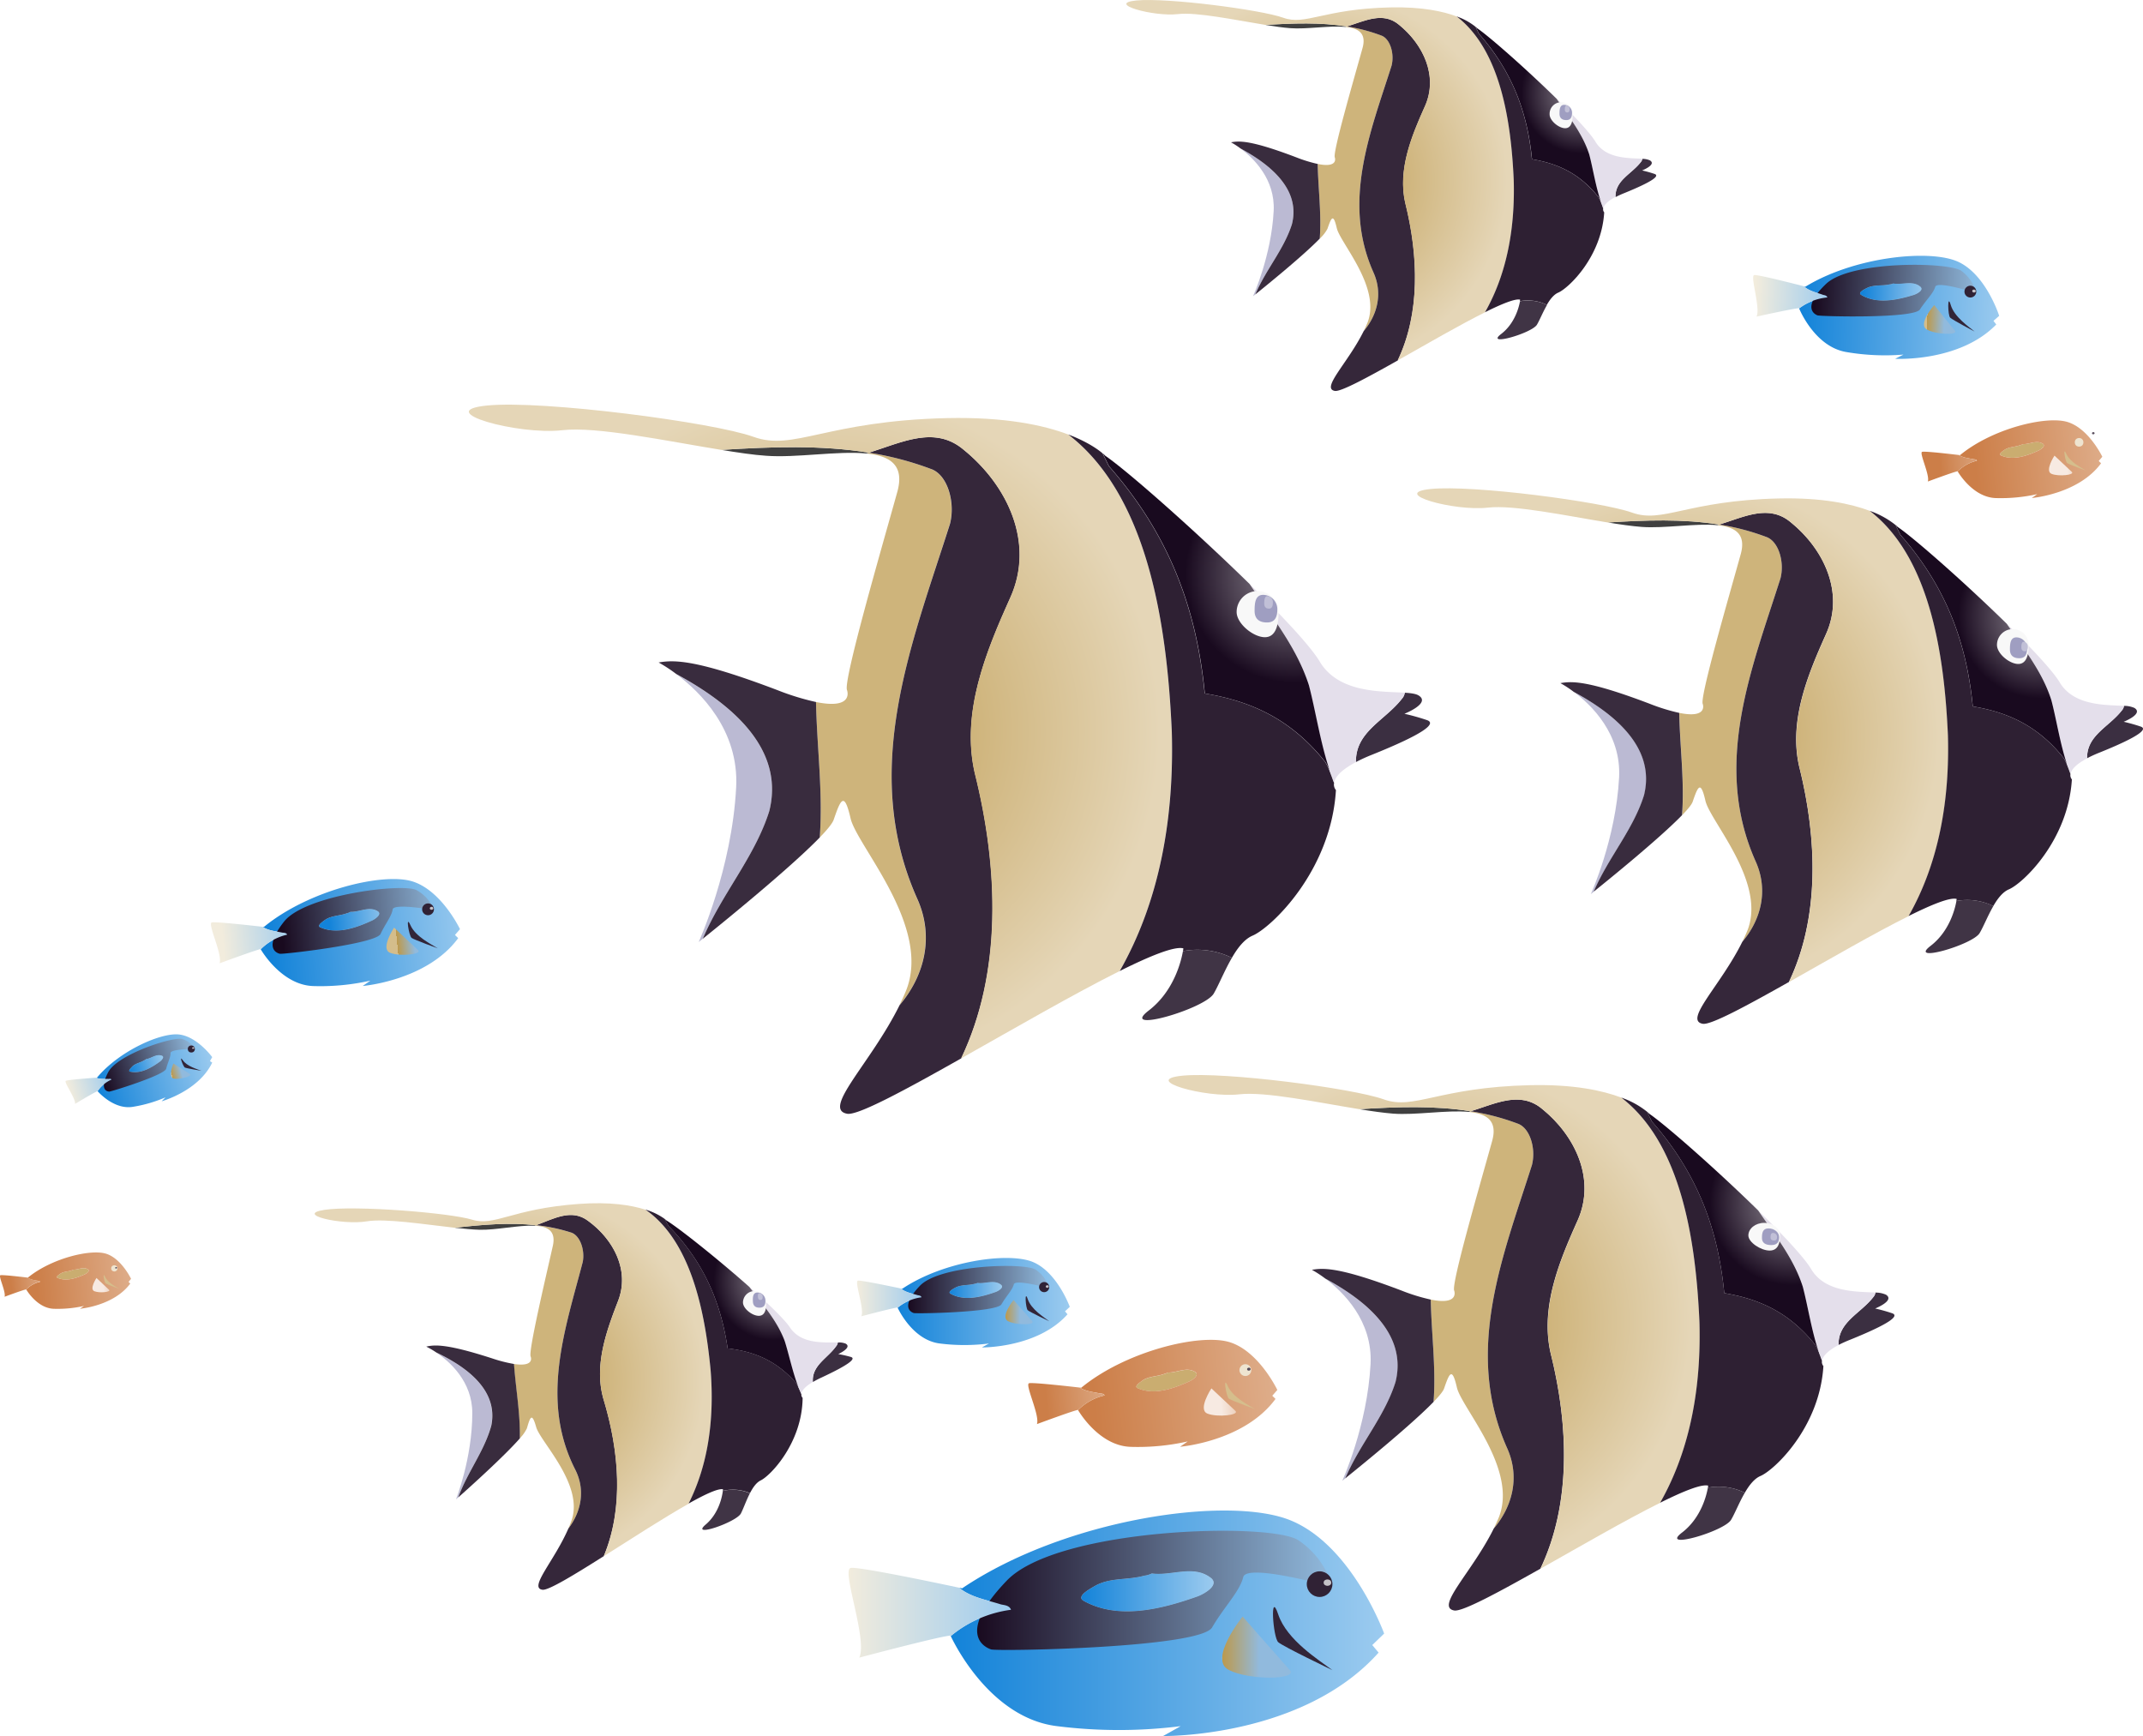 <svg xmlns="http://www.w3.org/2000/svg" xmlns:xlink="http://www.w3.org/1999/xlink" viewBox="0 0 851.16 689.46"><defs><style>.cls-1{fill:#ceb47b;}.cls-2{fill:#404040;}.cls-3{fill:#35273a;}.cls-4{fill:url(#radial-gradient);}.cls-5{fill:#3b2f41;}.cls-6{fill:#403445;}.cls-7{fill:#2e2033;}.cls-8{fill:#e4dfeb;}.cls-9{fill:url(#radial-gradient-2);}.cls-10{fill:#bbbad3;}.cls-11{fill:#392c3e;}.cls-12{fill:#f8f8f8;}.cls-13{fill:#9f9ec1;}.cls-14{fill:#c1c0d7;}.cls-15{fill:url(#radial-gradient-3);}.cls-16{fill:url(#radial-gradient-4);}.cls-17{fill:url(#radial-gradient-5);}.cls-18{fill:url(#radial-gradient-6);}.cls-19{fill:url(#radial-gradient-7);}.cls-20{fill:url(#radial-gradient-8);}.cls-21{fill:url(#radial-gradient-9);}.cls-22{fill:url(#radial-gradient-10);}.cls-23{fill:url(#linear-gradient);}.cls-24{fill:url(#linear-gradient-2);}.cls-25{fill:url(#linear-gradient-3);}.cls-26{fill:url(#linear-gradient-4);}.cls-27{fill:url(#linear-gradient-5);}.cls-28{fill:#322538;}.cls-29{fill:#302235;}.cls-30{fill:#c5c2c7;}.cls-31{fill:url(#linear-gradient-6);}.cls-32{fill:url(#linear-gradient-7);}.cls-33{fill:url(#linear-gradient-8);}.cls-34{fill:url(#linear-gradient-9);}.cls-35{fill:url(#linear-gradient-10);}.cls-36{fill:#caad70;}.cls-37{fill:url(#linear-gradient-11);}.cls-38{fill:url(#linear-gradient-12);}.cls-39{fill:url(#linear-gradient-13);}.cls-40{fill:#d5be8c;}.cls-41{fill:#eee4d0;}.cls-42{fill:#574c5b;}.cls-43{fill:url(#linear-gradient-14);}.cls-44{fill:url(#linear-gradient-15);}.cls-45{fill:url(#linear-gradient-16);}.cls-46{fill:url(#linear-gradient-17);}.cls-47{fill:url(#linear-gradient-18);}.cls-48{fill:url(#linear-gradient-19);}.cls-49{fill:url(#linear-gradient-20);}.cls-50{fill:url(#linear-gradient-21);}.cls-51{fill:url(#linear-gradient-22);}.cls-52{fill:url(#linear-gradient-23);}.cls-53{fill:url(#linear-gradient-24);}.cls-54{fill:url(#linear-gradient-25);}.cls-55{fill:url(#linear-gradient-26);}.cls-56{fill:url(#linear-gradient-27);}.cls-57{fill:url(#linear-gradient-28);}.cls-58{fill:url(#linear-gradient-29);}.cls-59{fill:url(#linear-gradient-30);}.cls-60{fill:url(#linear-gradient-31);}.cls-61{fill:url(#linear-gradient-32);}.cls-62{fill:url(#linear-gradient-33);}.cls-63{fill:url(#linear-gradient-34);}</style><radialGradient id="radial-gradient" cx="325.89" cy="290.52" r="134.82" gradientUnits="userSpaceOnUse"><stop offset="0" stop-color="#bd994c"/><stop offset="1" stop-color="#e5d6b7"/></radialGradient><radialGradient id="radial-gradient-2" cx="514.11" cy="227.88" r="43.32" gradientUnits="userSpaceOnUse"><stop offset="0" stop-color="#97919a"/><stop offset="1" stop-color="#190a1f"/></radialGradient><radialGradient id="radial-gradient-3" cx="569.62" cy="524.97" r="101.81" xlink:href="#radial-gradient"/><radialGradient id="radial-gradient-4" cx="711.76" cy="477.67" r="32.72" xlink:href="#radial-gradient-2"/><radialGradient id="radial-gradient-5" cx="668.34" cy="291.97" r="101.81" xlink:href="#radial-gradient"/><radialGradient id="radial-gradient-6" cx="810.48" cy="244.66" r="32.72" xlink:href="#radial-gradient-2"/><radialGradient id="radial-gradient-7" cx="524.35" cy="71.57" r="74.32" xlink:href="#radial-gradient"/><radialGradient id="radial-gradient-8" cx="628.12" cy="37.04" r="23.88" xlink:href="#radial-gradient-2"/><radialGradient id="radial-gradient-9" cx="205.69" cy="545.26" r="74.32" gradientTransform="translate(-27.52 13.9) rotate(-2.89)" xlink:href="#radial-gradient"/><radialGradient id="radial-gradient-10" cx="309.46" cy="510.73" r="23.88" gradientTransform="translate(-27.52 13.9) rotate(-2.89)" xlink:href="#radial-gradient-2"/><linearGradient id="linear-gradient" x1="-876.95" y1="632.01" x2="-824.31" y2="632.01" gradientTransform="matrix(-1, 0, 0, 1, -394.86, 0)" gradientUnits="userSpaceOnUse"><stop offset="0" stop-color="#9ccbef"/><stop offset="1" stop-color="#1383d9"/></linearGradient><linearGradient id="linear-gradient-2" x1="-944.61" y1="644.68" x2="-772.48" y2="644.68" xlink:href="#linear-gradient"/><linearGradient id="linear-gradient-3" x1="-924.07" y1="631.62" x2="-782.96" y2="631.62" gradientTransform="matrix(-1, 0, 0, 1, -394.86, 0)" gradientUnits="userSpaceOnUse"><stop offset="0" stop-color="#91badd"/><stop offset="1" stop-color="#190a1f"/></linearGradient><linearGradient id="linear-gradient-4" x1="-796.35" y1="640.48" x2="-731.91" y2="640.48" gradientTransform="matrix(-1, 0, 0, 1, -394.86, 0)" gradientUnits="userSpaceOnUse"><stop offset="0" stop-color="#9ccbef"/><stop offset="1" stop-color="#f2ecdd"/></linearGradient><linearGradient id="linear-gradient-5" x1="-907.53" y1="654.14" x2="-880.29" y2="654.14" gradientTransform="matrix(-1, 0, 0, 1, -394.86, 0)" gradientUnits="userSpaceOnUse"><stop offset="0.46" stop-color="#91badd"/><stop offset="1" stop-color="#bd994c"/><stop offset="1" stop-color="#d4bd8b"/></linearGradient><linearGradient id="linear-gradient-6" x1="-792.89" y1="512.31" x2="-771.97" y2="512.31" xlink:href="#linear-gradient"/><linearGradient id="linear-gradient-7" x1="-819.76" y1="517.34" x2="-751.39" y2="517.34" xlink:href="#linear-gradient"/><linearGradient id="linear-gradient-8" x1="-811.6" y1="512.15" x2="-755.55" y2="512.15" xlink:href="#linear-gradient-3"/><linearGradient id="linear-gradient-9" x1="-760.87" y1="515.67" x2="-735.27" y2="515.67" xlink:href="#linear-gradient-4"/><linearGradient id="linear-gradient-10" x1="-805.03" y1="521.1" x2="-794.21" y2="521.1" xlink:href="#linear-gradient-5"/><linearGradient id="linear-gradient-11" x1="-900.07" y1="555.37" x2="-820.56" y2="555.37" gradientTransform="matrix(-1, 0.1, 0.1, 1, -441.67, 82.83)" gradientUnits="userSpaceOnUse"><stop offset="0" stop-color="#e0b291"/><stop offset="1" stop-color="#cc7e48"/></linearGradient><linearGradient id="linear-gradient-12" x1="-831.58" y1="553.43" x2="-801.82" y2="553.43" xlink:href="#linear-gradient-11"/><linearGradient id="linear-gradient-13" x1="-882.94" y1="559.74" x2="-870.36" y2="559.74" gradientTransform="matrix(-1, 0.1, 0.1, 1, -441.67, 82.83)" gradientUnits="userSpaceOnUse"><stop offset="0" stop-color="#e0b291"/><stop offset="1" stop-color="#f7eae2"/></linearGradient><linearGradient id="linear-gradient-14" x1="-469.33" y1="394.62" x2="-454.8" y2="394.62" gradientTransform="matrix(-0.96, 0.28, 0.28, 0.96, -495.77, 172.72)" xlink:href="#linear-gradient"/><linearGradient id="linear-gradient-15" x1="-487.99" y1="398.12" x2="-440.51" y2="398.12" gradientTransform="matrix(-0.96, 0.28, 0.28, 0.96, -495.77, 172.72)" xlink:href="#linear-gradient"/><linearGradient id="linear-gradient-16" x1="-482.33" y1="394.51" x2="-443.4" y2="394.51" gradientTransform="matrix(-0.96, 0.28, 0.28, 0.96, -495.77, 172.72)" xlink:href="#linear-gradient-3"/><linearGradient id="linear-gradient-17" x1="-447.09" y1="396.96" x2="-429.31" y2="396.96" gradientTransform="matrix(-0.96, 0.28, 0.28, 0.96, -495.77, 172.72)" xlink:href="#linear-gradient-4"/><linearGradient id="linear-gradient-18" x1="-477.76" y1="400.73" x2="-470.25" y2="400.73" gradientTransform="matrix(-0.96, 0.28, 0.28, 0.96, -495.77, 172.72)" xlink:href="#linear-gradient-5"/><linearGradient id="linear-gradient-19" x1="-563.05" y1="336.5" x2="-538.73" y2="336.5" gradientTransform="matrix(-1, 0.1, 0.1, 1, -441.67, 82.83)" xlink:href="#linear-gradient"/><linearGradient id="linear-gradient-20" x1="-594.3" y1="342.35" x2="-514.79" y2="342.35" gradientTransform="matrix(-1, 0.1, 0.1, 1, -441.67, 82.83)" xlink:href="#linear-gradient"/><linearGradient id="linear-gradient-21" x1="-584.81" y1="336.32" x2="-519.63" y2="336.32" gradientTransform="matrix(-1, 0.1, 0.1, 1, -441.67, 82.83)" xlink:href="#linear-gradient-3"/><linearGradient id="linear-gradient-22" x1="-525.81" y1="340.41" x2="-496.05" y2="340.41" gradientTransform="matrix(-1, 0.1, 0.1, 1, -441.67, 82.83)" xlink:href="#linear-gradient-4"/><linearGradient id="linear-gradient-23" x1="-577.17" y1="346.72" x2="-564.59" y2="346.72" gradientTransform="matrix(-1, 0.1, 0.1, 1, -441.67, 82.83)" xlink:href="#linear-gradient-5"/><linearGradient id="linear-gradient-24" x1="-1182.49" y1="133.1" x2="-1158.17" y2="133.1" gradientTransform="matrix(-1, -0.04, -0.04, 1, -412.74, -66.2)" xlink:href="#linear-gradient"/><linearGradient id="linear-gradient-25" x1="-1213.75" y1="138.96" x2="-1134.23" y2="138.96" gradientTransform="matrix(-1, -0.04, -0.04, 1, -412.74, -66.2)" xlink:href="#linear-gradient"/><linearGradient id="linear-gradient-26" x1="-1204.26" y1="132.92" x2="-1139.08" y2="132.92" gradientTransform="matrix(-1, -0.04, -0.04, 1, -412.74, -66.2)" xlink:href="#linear-gradient-3"/><linearGradient id="linear-gradient-27" x1="-1145.26" y1="137.02" x2="-1115.49" y2="137.02" gradientTransform="matrix(-1, -0.04, -0.04, 1, -412.74, -66.2)" xlink:href="#linear-gradient-4"/><linearGradient id="linear-gradient-28" x1="-1196.62" y1="143.33" x2="-1184.04" y2="143.33" gradientTransform="matrix(-1, -0.04, -0.04, 1, -412.74, -66.2)" xlink:href="#linear-gradient-5"/><linearGradient id="linear-gradient-29" x1="-1261.48" y1="218.07" x2="-1203.78" y2="218.07" xlink:href="#linear-gradient-11"/><linearGradient id="linear-gradient-30" x1="-1211.78" y1="216.67" x2="-1190.18" y2="216.67" xlink:href="#linear-gradient-11"/><linearGradient id="linear-gradient-31" x1="-1249.05" y1="221.24" x2="-1239.92" y2="221.24" xlink:href="#linear-gradient-13"/><linearGradient id="linear-gradient-32" x1="-451.11" y1="469.05" x2="-409.24" y2="469.05" xlink:href="#linear-gradient-11"/><linearGradient id="linear-gradient-33" x1="-415.05" y1="468.03" x2="-399.37" y2="468.03" xlink:href="#linear-gradient-11"/><linearGradient id="linear-gradient-34" x1="-442.09" y1="471.35" x2="-435.46" y2="471.35" xlink:href="#linear-gradient-13"/></defs><g id="Layer_2" data-name="Layer 2"><g id="Layer_1-2" data-name="Layer 1"><g id="SchoolofFish"><g id="Fish"><path class="cls-1" d="M356.38,195.41c-6.65,23.83-21.61,75.36-19.95,78.69,0,0,2.94,7.82-12.33,4.7.38,18.16,2.8,35.77,1.49,53.79,3-3.09,5-5.57,5.52-7,2.8-8.14,4.21-11.5,6.73-.56s32.55,43.21,21.89,68.74c-.77,1.85-1.61,3.66-2.5,5.46,9.81-11.57,13.88-27,7.06-42.25-22.84-51.11-2.18-101.13,13-149,2.17-8.7-1.09-19.58-7.62-21.75a125.27,125.27,0,0,0-24.61-6.46l-1.1.32C353.44,181,359.39,184.63,356.38,195.41Z"/><path class="cls-2" d="M286.52,178.67c6.63,1.08,12.75,2,17.77,2.33,11.84.91,28.32-2,39.72-.91l1.1-.32C326,176.69,306.31,177.42,286.52,178.67Z"/><path class="cls-3" d="M382.77,178.62c-11.5-9.74-24.45-2.91-37.66,1.15a125.27,125.27,0,0,1,24.61,6.46c6.53,2.17,9.79,13.05,7.62,21.75-15.23,47.85-35.89,97.87-13,149,6.82,15.21,2.75,30.68-7.06,42.25-11.39,23-30.94,41.27-20.79,43.09,4.23.76,23-9.41,45.3-22,16.16-33.87,15-75,5.38-113.4-5.43-23.93,4.35-47.85,14.14-69.6S400.17,192.75,382.77,178.62Z"/><path class="cls-4" d="M424.29,172.55c-9.72-3.67-25-7-48-6.51-48.21,1.11-60.95,13.24-77,7.45s-83.68-14.65-105.85-12.44,12.2,11.85,29.93,9.8c13.61-1.56,41.24,4.27,63.13,7.82,19.79-1.25,39.47-2,58.59,1.1,13.21-4.06,26.16-10.89,37.66-1.15,17.4,14.13,28.28,37,18.49,58.72s-19.57,45.67-14.14,69.6c9.6,38.37,10.78,79.53-5.38,113.4,21-11.82,45.06-25.76,63-34.7,16.26-28.57,21.61-61.79,20.68-95C463.62,250,456.55,197.32,424.29,172.55Z"/><path class="cls-5" d="M566.81,286a88.46,88.46,0,0,0-9-2.53s10.66-4.21,5.61-7.29c-1.06-.65-3-.92-5.48-1.08a4.56,4.56,0,0,1-1.19,2.47c-6.7,8.61-18.45,13-18.2,25.08a66.31,66.31,0,0,1,6.35-2.9C565.12,291.62,570.74,287.41,566.81,286Z"/><path class="cls-6" d="M469.84,377.73c-.64,3.68-3.44,15.82-13.59,23.6-12.06,9.26,22.17-.56,25.82-6.73,2-3.44,4.32-9.23,7.22-14.21A31.23,31.23,0,0,0,469.84,377.73Z"/><path class="cls-2" d="M529.87,310.92c-.53-1.63-1.11-3.26-1.79-4.84.55,1.66,1.14,3.29,1.79,4.87Z"/><path class="cls-7" d="M528.08,306.08a30,30,0,0,0-1.76-3.49c-13.05-16.31-28.27-23.93-47.85-27.19-3.26-33.71-14.13-63.07-38.06-90.26-.85-1.7-1.69-3.39-2.48-5.09-1.76-1.51-6-4.6-13.64-7.5,32.26,24.77,39.33,77.43,41.13,118.08.93,33.22-4.42,66.44-20.68,95,12.33-6.14,21.75-9.91,25.26-9,0,0,0,.39-.16,1.09a31.23,31.23,0,0,1,19.45,2.66c2.3-4,5-7.43,8.21-8.8,7.3-3.09,31.15-25.54,33.11-57.8a3.43,3.43,0,0,1-.74-2.84C529.22,309.37,528.63,307.74,528.08,306.08Z"/><path class="cls-8" d="M524.16,262.72c-3.63-6.09-14.7-17.91-27.83-30.78,8.82,13,18.72,25.18,23.47,40.2,2.65,10.07,4.53,22.73,8.28,33.94.68,1.58,1.26,3.21,1.79,4.84.32-2,2.21-4.83,8.7-8.26-.25-12.06,11.5-16.47,18.2-25.08a4.56,4.56,0,0,0,1.19-2.47C548.67,274.51,531.69,275.35,524.16,262.72Z"/><path class="cls-9" d="M496.33,231.94C474.93,211,448.05,187.22,439,181a12.82,12.82,0,0,0-1-.95c.79,1.7,1.63,3.39,2.48,5.09,23.93,27.19,34.8,56.55,38.06,90.26,19.58,3.26,34.8,10.88,47.85,27.19a30,30,0,0,1,1.76,3.49c-3.75-11.21-5.63-23.87-8.28-33.94C515.05,257.12,505.15,245,496.33,231.94Z"/><path class="cls-10" d="M268.61,267.73c9.45,7,24.95,22.18,23.78,44.93-1.69,32.55-14.88,61.45-14.88,61.45l1.63-1.29c7.59-17.91,20.73-32.63,26.42-50.66C311.85,297,289.92,279.27,268.61,267.73Z"/><path class="cls-11" d="M279.14,372.82c6.94-5.57,34.45-27.83,46.45-40.23,1.31-18-1.11-35.63-1.49-53.79a100.39,100.39,0,0,1-15.27-4.7c-32.24-12.26-41.05-12.08-47.23-11a58.9,58.9,0,0,1,7,4.58c21.31,11.54,43.24,29.27,36.95,54.43C299.87,340.19,286.73,354.91,279.14,372.82Z"/><path class="cls-12" d="M507.83,243.06c0,4.6-.85,10-5.45,10s-11.21-5.41-11.21-10a8.33,8.33,0,1,1,16.66,0Z"/><path class="cls-13" d="M507.33,242c0,3.17-1,5.21-4.12,5.21s-4.91-1.45-4.91-4.63.3-6.34,3.4-6.34A5.7,5.7,0,0,1,507.33,242Z"/><path class="cls-14" d="M505.55,239.37c0,1.44-.41,2.36-1.59,2.34s-1.85-.69-1.83-2.12.16-2.87,1.33-2.85A2.38,2.38,0,0,1,505.55,239.37Z"/></g><g id="Fish-2" data-name="Fish"><path class="cls-1" d="M592.65,453.15c-5,18-16.32,56.91-15.07,59.42,0,0,2.22,5.91-9.31,3.55.28,13.72,2.11,27,1.12,40.62,2.26-2.33,3.79-4.2,4.17-5.3,2.12-6.14,3.18-8.69,5.09-.42s24.58,32.63,16.53,51.91q-.88,2.1-1.89,4.12c7.41-8.74,10.48-20.41,5.33-31.9-17.25-38.6-1.64-76.38,9.85-112.51,1.65-6.57-.82-14.78-5.75-16.43a94.37,94.37,0,0,0-18.59-4.88l-.83.25C590.42,442.26,594.92,445,592.65,453.15Z"/><path class="cls-2" d="M539.89,440.5c5,.82,9.63,1.47,13.42,1.77,8.94.68,21.38-1.51,30-.69l.83-.25C569.7,439,554.84,439.56,539.89,440.5Z"/><path class="cls-3" d="M612.58,440.46c-8.69-7.35-18.47-2.19-28.45.87a94.37,94.37,0,0,1,18.59,4.88c4.93,1.65,7.4,9.86,5.75,16.43-11.49,36.13-27.1,73.91-9.85,112.51,5.15,11.49,2.08,23.16-5.33,31.9-8.61,17.38-23.37,31.17-15.7,32.54,3.19.57,17.38-7.1,34.21-16.58,12.2-25.58,11.31-56.66,4.06-85.64-4.1-18.07,3.29-36.13,10.68-52.56S625.72,451.14,612.58,440.46Z"/><path class="cls-15" d="M643.93,435.89c-7.34-2.78-18.88-5.32-36.21-4.92-36.41.83-46,10-58.17,5.62s-63.2-11.06-79.94-9.39,9.21,8.94,22.6,7.4c10.28-1.18,31.15,3.22,47.68,5.9,15-.94,29.81-1.49,44.24.83,10-3.06,19.76-8.22,28.45-.87,13.14,10.68,21.35,27.93,14,44.35s-14.78,34.49-10.68,52.56c7.25,29,8.14,60.06-4.06,85.64,15.84-8.93,34-19.46,47.57-26.2,12.28-21.58,16.32-46.67,15.62-71.76C673.63,494.35,668.3,454.59,643.93,435.89Z"/><path class="cls-5" d="M751.56,521.56a67,67,0,0,0-6.78-1.9s8.05-3.18,4.24-5.51a10.27,10.27,0,0,0-4.14-.81,3.54,3.54,0,0,1-.9,1.86c-5.06,6.5-13.94,9.83-13.75,18.94A51.9,51.9,0,0,1,735,532C750.29,525.8,754.52,522.62,751.56,521.56Z"/><path class="cls-6" d="M678.33,590.83c-.48,2.78-2.6,11.95-10.26,17.82-9.11,7,16.74-.42,19.49-5.08,1.54-2.6,3.27-7,5.45-10.73A23.58,23.58,0,0,0,678.33,590.83Z"/><path class="cls-2" d="M723.66,540.38c-.39-1.23-.84-2.46-1.35-3.66.42,1.25.86,2.49,1.35,3.68Z"/><path class="cls-7" d="M722.31,536.72a21.61,21.61,0,0,0-1.33-2.63c-9.85-12.32-21.35-18.07-36.13-20.54-2.47-25.45-10.68-47.63-28.75-68.16-.64-1.28-1.28-2.56-1.87-3.84a34.42,34.42,0,0,0-10.3-5.66c24.37,18.7,29.7,58.46,31.06,89.16.7,25.09-3.34,50.18-15.62,71.76,9.31-4.64,16.43-7.49,19.08-6.8,0,0,0,.3-.12.82a23.58,23.58,0,0,1,14.68,2c1.74-3,3.77-5.61,6.21-6.65,5.51-2.33,23.52-19.28,25-43.65a2.58,2.58,0,0,1-.56-2.14C723.17,539.21,722.73,538,722.31,536.72Z"/><path class="cls-8" d="M719.35,504c-2.74-4.6-11.1-13.53-21-23.25,6.66,9.84,14.14,19,17.73,30.36,2,7.61,3.42,17.16,6.25,25.63.51,1.2,1,2.43,1.35,3.66.25-1.48,1.67-3.65,6.57-6.24C730,525,738.92,521.7,744,515.2a3.54,3.54,0,0,0,.9-1.86C737.86,512.88,725,513.51,719.35,504Z"/><path class="cls-16" d="M698.33,480.73C682.17,464.9,661.88,447,655,442.27a7,7,0,0,0-.77-.72c.59,1.28,1.23,2.56,1.87,3.84,18.07,20.53,26.28,42.71,28.75,68.16,14.78,2.47,26.28,8.22,36.13,20.54a21.61,21.61,0,0,1,1.33,2.63c-2.83-8.47-4.25-18-6.25-25.63C712.47,499.75,705,490.57,698.33,480.73Z"/><path class="cls-10" d="M526.36,507.76c7.14,5.33,18.85,16.75,18,33.93-1.27,24.58-11.23,46.41-11.23,46.41l1.22-1c5.74-13.52,15.66-24.64,20-38.25C559,529.86,542.46,516.47,526.36,507.76Z"/><path class="cls-11" d="M534.31,587.12c5.24-4.21,26-21,35.08-30.38,1-13.6-.84-26.9-1.12-40.62a75.47,75.47,0,0,1-11.53-3.55c-24.35-9.26-31-9.12-35.67-8.27a44.89,44.89,0,0,1,5.29,3.46c16.1,8.71,32.66,22.1,27.91,41.11C550,562.48,540.05,573.6,534.31,587.12Z"/><path class="cls-12" d="M707,490.65c0,2.78-.64,6-4.12,6s-8.46-3.26-8.46-6,2.82-5,6.29-5S707,487.88,707,490.65Z"/><path class="cls-13" d="M706.64,491.32c0,1.92-.76,3.15-3.11,3.15s-3.71-.88-3.71-2.8.23-3.82,2.57-3.82S706.64,489.41,706.64,491.32Z"/><path class="cls-14" d="M705.81,491.25c0,.87-.31,1.42-1.2,1.41s-1.39-.41-1.38-1.28.12-1.73,1-1.72A1.57,1.57,0,0,1,705.81,491.25Z"/></g><g id="Fish-3" data-name="Fish"><path class="cls-1" d="M691.37,220.14c-5,18-16.32,56.91-15.07,59.43,0,0,2.22,5.9-9.31,3.55.28,13.71,2.11,27,1.12,40.62,2.26-2.34,3.79-4.21,4.17-5.3,2.12-6.15,3.18-8.69,5.08-.43s24.58,32.63,16.53,51.92c-.58,1.39-1.22,2.76-1.88,4.11,7.41-8.73,10.47-20.41,5.32-31.9-17.24-38.6-1.64-76.37,9.86-112.51,1.64-6.57-.82-14.78-5.75-16.42a93.86,93.86,0,0,0-18.59-4.88l-.83.24C689.14,209.25,693.64,212,691.37,220.14Z"/><path class="cls-2" d="M638.6,207.5c5,.81,9.63,1.47,13.43,1.76,8.93.69,21.38-1.51,30-.69l.83-.24C668.41,206,653.55,206.56,638.6,207.5Z"/><path class="cls-3" d="M711.3,207.46c-8.69-7.35-18.47-2.19-28.45.87a93.86,93.86,0,0,1,18.59,4.88c4.93,1.64,7.39,9.85,5.75,16.42-11.5,36.14-27.1,73.91-9.86,112.51,5.15,11.49,2.09,23.17-5.32,31.9-8.61,17.39-23.37,31.17-15.71,32.55,3.2.57,17.39-7.11,34.21-16.59,12.21-25.58,11.32-56.66,4.07-85.63-4.11-18.07,3.29-36.14,10.68-52.56S724.44,218.13,711.3,207.46Z"/><path class="cls-17" d="M742.65,202.88c-7.34-2.77-18.88-5.32-36.22-4.92-36.41.84-46,10-58.17,5.63s-63.19-11.07-79.93-9.4,9.21,8.95,22.6,7.41c10.28-1.19,31.14,3.22,47.67,5.9,14.95-.94,29.81-1.5,44.25.83,10-3.06,19.76-8.22,28.45-.87,13.14,10.67,21.35,27.92,14,44.35s-14.79,34.49-10.68,52.56c7.25,29,8.14,60.05-4.07,85.63,15.85-8.92,34-19.45,47.58-26.2,12.28-21.57,16.32-46.66,15.62-71.75C772.35,261.35,767,221.59,742.65,202.88Z"/><path class="cls-5" d="M850.28,288.56a68.19,68.19,0,0,0-6.79-1.91s8.06-3.18,4.24-5.51a10.17,10.17,0,0,0-4.13-.81,3.5,3.5,0,0,1-.9,1.86c-5.07,6.51-13.94,9.84-13.75,18.95a49.22,49.22,0,0,1,4.8-2.2C849,292.8,853.24,289.62,850.28,288.56Z"/><path class="cls-6" d="M777.05,357.83c-.49,2.77-2.6,11.94-10.26,17.82-9.11,7,16.74-.42,19.49-5.09,1.54-2.59,3.27-7,5.45-10.73A23.51,23.51,0,0,0,777.05,357.83Z"/><path class="cls-2" d="M822.38,307.37c-.4-1.23-.84-2.46-1.35-3.65.41,1.25.86,2.48,1.35,3.68Z"/><path class="cls-7" d="M821,303.72a21.74,21.74,0,0,0-1.33-2.64c-9.85-12.32-21.35-18.07-36.13-20.53-2.47-25.46-10.68-47.63-28.75-68.16-.64-1.29-1.28-2.57-1.87-3.85a34.65,34.65,0,0,0-10.3-5.66c24.36,18.71,29.7,58.47,31.06,89.17.7,25.09-3.34,50.18-15.62,71.75,9.31-4.64,16.43-7.49,19.08-6.8,0,0,0,.3-.12.83a23.51,23.51,0,0,1,14.68,2c1.74-3,3.76-5.61,6.21-6.64,5.51-2.33,23.52-19.29,25-43.65a2.6,2.6,0,0,1-.56-2.14C821.89,306.2,821.44,305,821,303.72Z"/><path class="cls-8" d="M818.07,271c-2.74-4.59-11.1-13.52-21-23.24,6.66,9.84,14.14,19,17.72,30.36,2,7.6,3.43,17.16,6.26,25.63.51,1.19,1,2.42,1.35,3.65.24-1.48,1.67-3.64,6.57-6.23-.19-9.11,8.68-12.44,13.75-18.95a3.5,3.5,0,0,0,.9-1.86C836.57,279.87,823.76,280.51,818.07,271Z"/><path class="cls-18" d="M797.05,247.73c-16.16-15.84-36.46-33.77-43.33-38.47,0,0-.25-.27-.77-.72.59,1.28,1.23,2.56,1.87,3.85,18.07,20.53,26.28,42.7,28.75,68.16,14.78,2.46,26.28,8.21,36.13,20.53a21.74,21.74,0,0,1,1.33,2.64c-2.83-8.47-4.25-18-6.26-25.63C811.19,266.74,803.71,257.57,797.05,247.73Z"/><path class="cls-10" d="M625.08,274.76c7.13,5.32,18.85,16.74,18,33.93-1.27,24.58-11.23,46.4-11.23,46.4l1.22-1c5.73-13.52,15.66-24.63,20-38.25C657.74,296.86,641.17,283.47,625.08,274.76Z"/><path class="cls-11" d="M633,354.11c5.24-4.2,26-21,35.08-30.37,1-13.61-.84-26.91-1.12-40.62a77,77,0,0,1-11.54-3.55c-24.34-9.27-31-9.12-35.66-8.27a43.32,43.32,0,0,1,5.29,3.46c16.09,8.71,32.66,22.1,27.91,41.1C648.69,329.48,638.76,340.59,633,354.11Z"/><path class="cls-12" d="M805.74,256.13c0,3.47-.65,7.56-4.12,7.56s-8.46-4.09-8.46-7.56a6.29,6.29,0,1,1,12.58,0Z"/><path class="cls-13" d="M805.13,257.48c0,2.4-.76,3.93-3.11,3.93s-3.71-1.09-3.71-3.49.22-4.79,2.57-4.79A4.3,4.3,0,0,1,805.13,257.48Z"/><path class="cls-14" d="M805.43,256.88c0,1.08-.31,1.77-1.2,1.76s-1.4-.52-1.38-1.6.12-2.17,1-2.15A1.81,1.81,0,0,1,805.43,256.88Z"/></g><g id="Fish-4" data-name="Fish"><path class="cls-1" d="M541.16,19.13c-3.66,13.14-11.91,41.55-11,43.39,0,0,1.62,4.31-6.8,2.59.21,10,1.55,19.72.82,29.65a14.83,14.83,0,0,0,3.05-3.87c1.54-4.48,2.32-6.34,3.71-.31s17.95,23.82,12.07,37.9c-.43,1-.89,2-1.38,3,5.41-6.38,7.65-14.91,3.89-23.29-12.59-28.18-1.2-55.76,7.19-82.14,1.2-4.79-.6-10.79-4.19-12A69.1,69.1,0,0,0,535,10.51l-.61.18C539.54,11.19,542.82,13.19,541.16,19.13Z"/><path class="cls-2" d="M502.65,9.9c3.65.6,7,1.08,9.8,1.29,6.52.5,15.6-1.1,21.89-.5l.61-.18C524.41,8.81,513.56,9.22,502.65,9.9Z"/><path class="cls-3" d="M555.71,9.88c-6.34-5.37-13.48-1.61-20.76.63a69.1,69.1,0,0,1,13.57,3.56c3.59,1.2,5.39,7.2,4.19,12-8.39,26.38-19.78,54-7.19,82.14,3.76,8.38,1.52,16.91-3.89,23.29-6.28,12.69-17.06,22.75-11.46,23.75,2.33.42,12.69-5.18,25-12.1,8.91-18.68,8.26-41.37,3-62.52-3-13.19,2.4-26.38,7.79-38.37S565.3,17.67,555.71,9.88Z"/><path class="cls-19" d="M578.6,6.53c-5.36-2-13.78-3.88-26.44-3.59-26.58.61-33.6,7.3-42.46,4.11S463.56-1,451.34.19s6.73,6.53,16.5,5.41c7.5-.87,22.74,2.35,34.81,4.3,10.91-.68,21.76-1.09,32.3.61,7.28-2.24,14.42-6,20.76-.63,9.59,7.79,15.59,20.38,10.19,32.37s-10.79,25.18-7.79,38.37c5.29,21.15,5.94,43.84-3,62.52,11.57-6.52,24.84-14.2,34.73-19.13,9-15.75,11.92-34.07,11.41-52.38C600.28,49.22,596.39,20.19,578.6,6.53Z"/><path class="cls-5" d="M657.17,69.08a50.61,50.61,0,0,0-4.95-1.39s5.88-2.32,3.09-4a7.4,7.4,0,0,0-3-.6,2.52,2.52,0,0,1-.65,1.36c-3.7,4.75-10.18,7.18-10,13.83a37.81,37.81,0,0,1,3.5-1.6C656.24,72.17,659.34,69.85,657.17,69.08Z"/><path class="cls-6" d="M603.71,119.65c-.35,2-1.9,8.72-7.49,13-6.65,5.1,12.22-.31,14.23-3.71,1.12-1.9,2.39-5.09,4-7.84A17.17,17.17,0,0,0,603.71,119.65Z"/><path class="cls-2" d="M636.81,82.82q-.43-1.36-1-2.67c.3.91.63,1.81,1,2.68Z"/><path class="cls-7" d="M635.82,80.15a17.41,17.41,0,0,0-1-1.93c-7.19-9-15.59-13.19-26.38-15-1.8-18.58-7.79-34.77-21-49.76-.47-.93-.94-1.87-1.37-2.81a25.3,25.3,0,0,0-7.52-4.13c17.79,13.66,21.68,42.69,22.68,65.1.51,18.31-2.44,36.63-11.41,52.38,6.8-3.39,12-5.47,13.93-5,0,0,0,.21-.09.6a17.17,17.17,0,0,1,10.72,1.46c1.27-2.19,2.75-4.09,4.53-4.85,4-1.7,17.17-14.08,18.25-31.87a1.89,1.89,0,0,1-.41-1.56C636.45,82,636.12,81.06,635.82,80.15Z"/><path class="cls-8" d="M633.66,56.24c-2-3.35-8.11-9.87-15.35-17,4.87,7.19,10.33,13.89,12.94,22.16,1.46,5.56,2.5,12.53,4.57,18.72q.55,1.3,1,2.67c.17-1.09,1.22-2.67,4.79-4.56-.14-6.65,6.34-9.08,10-13.83a2.52,2.52,0,0,0,.65-1.36C647.17,62.74,637.81,63.2,633.66,56.24Z"/><path class="cls-20" d="M618.31,39.27c-11.79-11.56-26.61-24.65-31.63-28.08a7,7,0,0,0-.56-.53c.43.94.9,1.88,1.37,2.81,13.19,15,19.18,31.18,21,49.76,10.79,1.8,19.19,6,26.38,15a17.41,17.41,0,0,1,1,1.93C633.75,74,632.71,67,631.25,61.43,628.64,53.16,623.18,46.46,618.31,39.27Z"/><path class="cls-10" d="M492.77,59c5.21,3.89,13.76,12.23,13.11,24.78-.93,17.94-8.2,33.87-8.2,33.87s.33-.25.9-.71C502.76,107.07,510,99,513.14,89,516.61,75.14,504.52,65.36,492.77,59Z"/><path class="cls-11" d="M498.58,116.94c3.82-3.07,19-15.35,25.6-22.18.73-9.93-.61-19.64-.82-29.65a56.4,56.4,0,0,1-8.42-2.59c-17.77-6.77-22.62-6.66-26-6A32.41,32.41,0,0,1,492.77,59c11.75,6.36,23.84,16.14,20.37,30C510,99,502.76,107.07,498.58,116.94Z"/><path class="cls-12" d="M624.66,45.41c0,2.53-.47,5.51-3,5.51s-6.18-3-6.18-5.51a4.6,4.6,0,1,1,9.19,0Z"/><path class="cls-13" d="M624.38,44.81c0,1.75-.56,2.88-2.27,2.88s-2.71-.81-2.71-2.56.16-3.49,1.88-3.49A3.14,3.14,0,0,1,624.38,44.81Z"/><path class="cls-14" d="M623.4,43.37c0,.79-.23,1.3-.88,1.29s-1-.38-1-1.17.08-1.58.73-1.57A1.32,1.32,0,0,1,623.4,43.37Z"/></g><g id="Fish-5" data-name="Fish"><path class="cls-1" d="M219.56,494.87c-3,13.3-9.8,42.1-8.79,43.88,0,0,1.83,4.23-6.66,2.94.71,10,2.53,19.61,2.31,29.57a15.08,15.08,0,0,0,2.85-4c1.32-4.56,2-6.45,3.69-.5s19.12,22.89,14,37.25c-.37,1-.78,2.06-1.22,3.07,5.08-6.65,6.89-15.27,2.71-23.46-14-27.51-4-55.62,3-82.39,1-4.85-1.14-10.75-4.8-11.77a69.33,69.33,0,0,0-13.73-2.87l-.6.21C217.54,487,220.92,488.85,219.56,494.87Z"/><path class="cls-2" d="M180.63,487.6c3.68.4,7.07.71,9.85.79,6.54.17,15.54-1.89,21.84-1.61l.6-.21C202.31,485.41,191.49,486.36,180.63,487.6Z"/><path class="cls-3" d="M233.63,484.89c-6.61-5-13.55-.92-20.71,1.68a69.33,69.33,0,0,1,13.73,2.87c3.66,1,5.76,6.92,4.8,11.77-7,26.77-17,54.88-3,82.39,4.18,8.19,2.37,16.81-2.71,23.46-5.64,13-15.89,23.58-10.25,24.3,2.35.3,12.41-5.82,24.33-13.35,8-19.1,6.16-41.73-.19-62.59-3.66-13,1.07-26.46,5.85-38.71S243.6,492.19,233.63,484.89Z"/><path class="cls-21" d="M256.32,480.4c-5.46-1.76-14-3.19-26.59-2.26-26.51,1.95-33.19,9-42.2,6.25s-46.48-5.74-58.63-3.91,7,6.19,16.75,4.57c7.45-1.24,22.83,1.2,35,2.55,10.86-1.24,21.68-2.19,32.29-1,7.16-2.6,14.1-6.72,20.71-1.68,10,7.3,16.59,19.57,11.81,31.82s-9.51,25.69-5.85,38.71c6.35,20.86,8.15,43.49.19,62.59,11.22-7.09,24.1-15.44,33.72-20.85,8.16-16.19,10.18-34.63,8.75-52.9C280.12,521.93,274.77,493.14,256.32,480.4Z"/><path class="cls-5" d="M337.94,538.9a50.32,50.32,0,0,0-5-1.14s5.75-2.61,2.89-4.17a7.48,7.48,0,0,0-3.05-.44,2.53,2.53,0,0,1-.59,1.39c-3.45,4.93-9.8,7.68-9.32,14.32a37.21,37.21,0,0,1,3.41-1.78C337.17,542,340.15,539.56,337.94,538.9Z"/><path class="cls-6" d="M287.1,592.1c-.25,2-1.45,8.81-6.82,13.37-6.39,5.44,12.19-.92,14-4.42,1-1.95,2.12-5.2,3.57-8A17.22,17.22,0,0,0,287.1,592.1Z"/><path class="cls-2" d="M318.3,553.65a27.57,27.57,0,0,0-1.13-2.62c.36.9.73,1.78,1.13,2.63Z"/><path class="cls-7" d="M317.17,551a15.73,15.73,0,0,0-1.06-1.87c-7.64-8.62-16.23-12.39-27.1-13.64-2.73-18.47-9.54-34.34-23.47-48.64-.51-.91-1-1.82-1.5-2.74a25.44,25.44,0,0,0-7.72-3.74c18.45,12.74,23.8,41.53,25.93,63.86,1.43,18.27-.59,36.71-8.75,52.9,6.62-3.73,11.71-6.07,13.66-5.67,0,0,0,.22-.06.61a17.22,17.22,0,0,1,10.78.92c1.16-2.25,2.54-4.23,4.28-5.07,3.93-1.9,16.44-14.93,16.63-32.75a1.85,1.85,0,0,1-.49-1.54C317.9,552.81,317.53,551.93,317.17,551Z"/><path class="cls-8" d="M313.81,527.26c-2.16-3.25-8.59-9.45-16.18-16.17,5.22,6.93,11,13.35,14,21.48,1.74,5.48,3.13,12.39,5.5,18.46a27.57,27.57,0,0,1,1.13,2.62c.12-1.09,1.08-2.73,4.56-4.79-.48-6.64,5.87-9.39,9.32-14.32a2.53,2.53,0,0,0,.59-1.39C327.63,533.07,318.31,534,313.81,527.26Z"/><path class="cls-22" d="M297.63,511.09c-12.36-10.95-27.82-23.28-33-26.45,0,0-.2-.19-.59-.5.48.92,1,1.83,1.5,2.74,13.93,14.3,20.74,30.17,23.47,48.64,10.87,1.25,19.46,5,27.1,13.64a15.73,15.73,0,0,1,1.06,1.87c-2.37-6.07-3.76-13-5.5-18.46C308.64,524.44,302.85,518,297.63,511.09Z"/><path class="cls-10" d="M173.25,537.13c5.39,3.62,14.35,11.52,14.34,24.08,0,18-6.48,34.25-6.48,34.25l.85-.76c3.69-10.07,10.51-18.54,13.15-28.63C197.87,552,185.3,542.89,173.25,537.13Z"/><path class="cls-11" d="M182,594.7c3.67-3.26,18.2-16.28,24.46-23.44.22-10-1.6-19.59-2.31-29.57a56.82,56.82,0,0,1-8.54-2.17c-18.09-5.86-22.94-5.51-26.31-4.72a32.85,32.85,0,0,1,4,2.33c12.05,5.76,24.62,14.91,21.86,28.94C192.47,576.16,185.65,584.63,182,594.7Z"/><path class="cls-12" d="M304.28,516.9c.13,2.53-.19,5.53-2.73,5.66s-6.32-2.67-6.45-5.2a4.6,4.6,0,0,1,9.18-.46Z"/><path class="cls-13" d="M304,516.32c.09,1.75-.41,2.9-2.12,3s-2.75-.66-2.84-2.41,0-3.5,1.7-3.59A3.15,3.15,0,0,1,304,516.32Z"/><path class="cls-14" d="M302.92,514.93c0,.79-.16,1.3-.81,1.33s-1-.33-1.07-1.12,0-1.58.66-1.61A1.33,1.33,0,0,1,302.92,514.93Z"/></g><g id="Fish2"><path class="cls-23" d="M435,629.75c6.09-3.35,12.79-2.13,19.5-4a8.82,8.82,0,0,0,2.95-.88c7.87,1.1,16.61-3.64,23.55,1.8,3.36,2.74-2.13,6.09-5.18,7.31-14.62,5.18-31.68,9.44-45.39,1.83C427.12,634,432.91,631,435,629.75Z"/><path class="cls-24" d="M377.62,649.73c1.1,2.36,15.55,32.56,42.23,35.8a197,197,0,0,0,49.1,0l-7,3.92s55.35.79,85.61-33.13l-2.52-3,4.72-4.56s-12.62-34.79-37-44.89S423.37,603,382.13,630.8l-1.22-.26c4.69,3.85,10.77,4.78,16.62,6.64,1.22.3,3.35.3,4,2.13A47,47,0,0,0,377.62,649.73Zm57.42-20c6.09-3.35,12.79-2.13,19.5-4a8.82,8.82,0,0,0,2.95-.88l-.21,0,.21,0a3.14,3.14,0,0,0,.4-.34,3.14,3.14,0,0,1-.4.34c7.87,1.1,16.61-3.64,23.55,1.8,3.36,2.74-2.13,6.09-5.18,7.31-14.62,5.18-31.68,9.44-45.39,1.83C427.12,634,432.91,631,435,629.75Z"/><path class="cls-25" d="M393.65,655.05c2.59.84,83-.56,87.77-8.72s11-14.33,12.37-20,35.42,3.94,35.42,3.94a33.29,33.29,0,0,0-13.49-18.55c-11-7.31-95.59-5.07-115.83,16S391.06,654.21,393.65,655.05ZM435,629.75c6.09-3.35,12.79-2.13,19.5-4a8.82,8.82,0,0,0,2.95-.88l-.21,0,.21,0a3.14,3.14,0,0,0,.4-.34,3.14,3.14,0,0,1-.4.34c7.87,1.1,16.61-3.64,23.55,1.8,3.36,2.74-2.13,6.09-5.18,7.31-14.62,5.18-31.68,9.44-45.39,1.83C427.12,634,432.91,631,435,629.75Z"/><path class="cls-26" d="M341.3,658.31c3.36-7.29-7.3-35.07-3.37-35.63,3.52-.5,36.23,6.42,43,7.86,4.69,3.85,10.77,4.78,16.62,6.64,1.22.3,3.35.3,4,2.13a47,47,0,0,0-23.87,10.42l-.07-.16C374.19,649.57,341.3,658.31,341.3,658.31Z"/><path class="cls-27" d="M512.26,663.21c-6-6.74-18.71-21.2-18.71-21.2s-13.72,17-5.49,21.2S515.75,667.15,512.26,663.21Z"/><path class="cls-28" d="M529.21,663.28c-5.25-3.93-18.1-11.9-21.51-22.09s-2.1,9.19,0,11S529.21,663.28,529.21,663.28Z"/><circle class="cls-29" cx="524.12" cy="629.13" r="5.09"/><ellipse class="cls-30" cx="527.24" cy="628.53" rx="1.51" ry="1.27"/></g><g id="Fish2-2" data-name="Fish2"><path class="cls-31" d="M379.34,511.41c2.42-1.33,5.08-.85,7.74-1.57a3.63,3.63,0,0,0,1.17-.35c3.13.43,6.6-1.45,9.36.71,1.33,1.09-.85,2.42-2.06,2.9-5.81,2.06-12.58,3.76-18,.73C376.19,513.1,378.49,511.89,379.34,511.41Z"/><path class="cls-32" d="M356.53,519.34c.43.94,6.17,12.94,16.77,14.22a78,78,0,0,0,19.51,0L390,535.12s22,.31,34-13.16l-1-1.18L424.9,519s-5-13.82-14.71-17.83-35.49-.35-51.87,10.69l-.48-.11c1.86,1.53,4.27,1.9,6.6,2.64.48.12,1.33.12,1.57.85A18.63,18.63,0,0,0,356.53,519.34Zm22.81-7.93c2.42-1.33,5.08-.85,7.74-1.57a3.63,3.63,0,0,0,1.17-.35l-.08,0,.08,0a1.07,1.07,0,0,0,.16-.14,1.07,1.07,0,0,1-.16.14c3.13.43,6.6-1.45,9.36.71,1.33,1.09-.85,2.42-2.06,2.9-5.81,2.06-12.58,3.76-18,.73C376.19,513.1,378.49,511.89,379.34,511.41Z"/><path class="cls-33" d="M362.9,521.46c1,.33,33-.23,34.86-3.46s4.35-5.7,4.91-7.93,14.07,1.56,14.07,1.56a13.19,13.19,0,0,0-5.36-7.37c-4.35-2.9-38-2-46,6.37S361.87,521.12,362.9,521.46Zm16.44-10.05c2.42-1.33,5.08-.85,7.74-1.57a3.63,3.63,0,0,0,1.17-.35l-.08,0,.08,0a1.07,1.07,0,0,0,.16-.14,1.07,1.07,0,0,1-.16.14c3.13.43,6.6-1.45,9.36.71,1.33,1.09-.85,2.42-2.06,2.9-5.81,2.06-12.58,3.76-18,.73C376.19,513.1,378.49,511.89,379.34,511.41Z"/><path class="cls-34" d="M342.1,522.75c1.34-2.89-2.9-13.93-1.34-14.15,1.4-.2,14.4,2.55,17.08,3.12,1.86,1.53,4.27,1.9,6.6,2.64.48.12,1.33.12,1.57.85a18.63,18.63,0,0,0-9.48,4.13l0-.06C355.17,519.28,342.1,522.75,342.1,522.75Z"/><path class="cls-35" d="M410,524.7c-2.38-2.68-7.43-8.42-7.43-8.42s-5.45,6.74-2.18,8.42S411.39,526.26,410,524.7Z"/><path class="cls-28" d="M416.74,524.73c-2.08-1.57-7.19-4.73-8.54-8.78s-.84,3.65,0,4.39S416.74,524.73,416.74,524.73Z"/><circle class="cls-29" cx="414.72" cy="511.16" r="2.02"/><ellipse class="cls-30" cx="415.96" cy="510.93" rx="0.6" ry="0.51"/></g><g id="Fish3"><path class="cls-36" d="M453.7,548.32c2.66-1.8,5.79-1.54,8.79-2.67a4.08,4.08,0,0,0,1.32-.54c3.67.16,7.48-2.4,10.91-.21,1.66,1.12-.71,2.9-2.06,3.59-6.5,3-14.15,5.74-20.79,2.84C450.25,550.63,452.77,549,453.7,548.32Z"/><path class="cls-37" d="M428.18,560c.6,1,8.57,14.29,21,14.61a90.52,90.52,0,0,0,22.57-2.16l-3.05,2.12s25.49-2.07,37.91-19l-1.28-1.26,2-2.3s-7.34-15.45-19-19-41.13,3.53-58.87,18.11l-.58-.07c2.33,1.56,5.17,1.73,7.94,2.33.57.08,1.55,0,1.91.8A21.77,21.77,0,0,0,428.18,560Zm25.52-11.71c2.66-1.8,5.79-1.54,8.79-2.67a4.08,4.08,0,0,0,1.32-.54h0l.17-.17-.17.17c3.67.16,7.48-2.4,10.91-.21,1.66,1.12-.71,2.9-2.06,3.59-6.5,3-14.15,5.74-20.79,2.84C450.25,550.63,452.77,549,453.7,548.32Z"/><path class="cls-38" d="M411.85,565.57c1.23-3.5-4.9-15.8-3.12-16.23,1.6-.39,16.95,1.36,20.11,1.72,2.33,1.56,5.17,1.73,7.94,2.33.57.08,1.55,0,1.91.8A21.77,21.77,0,0,0,428.18,560l0-.07C426.59,560.11,411.85,565.57,411.85,565.57Z"/><path class="cls-39" d="M490.68,560.32c-3.05-2.84-9.53-8.93-9.53-8.93s-5.57,8.4-1.6,10S492.45,562,490.68,560.32Z"/><path class="cls-40" d="M498.48,559.61c-2.59-1.58-8.85-4.68-10.86-9.21s-.57,4.31.48,5.07S498.48,559.61,498.48,559.61Z"/><circle class="cls-41" cx="494.64" cy="544.13" r="2.35"/><ellipse class="cls-42" cx="496.04" cy="543.72" rx="0.7" ry="0.59" transform="translate(-49.42 49.6) rotate(-5.45)"/></g><g id="Fish2-3" data-name="Fish2"><path class="cls-43" d="M52.44,423.63c1.35-1.36,3.22-1.56,4.86-2.56a2.48,2.48,0,0,0,.71-.46c2.17-.31,4.12-2.24,6.38-1.34,1.1.47-.1,1.78-.81,2.34-3.47,2.5-7.67,4.94-11.88,4C50.67,425.37,52,424.11,52.44,423.63Z"/><path class="cls-44" d="M38.76,433.34c.48.54,6.63,7.43,14,6.23a54.44,54.44,0,0,0,13-3.78l-1.56,1.58S78.89,433.31,84.29,422l-.9-.6.9-1.57s-6-8.25-13.27-9S47.29,417.44,38.5,428l-.34,0c1.54.66,3.22.44,4.91.48.35,0,.91-.18,1.22.26A13,13,0,0,0,38.76,433.34Zm13.68-9.71c1.35-1.36,3.22-1.56,4.86-2.56a2.48,2.48,0,0,0,.71-.46h0a.36.36,0,0,0,.08-.12.36.36,0,0,1-.08.12c2.17-.31,4.12-2.24,6.38-1.34,1.1.47-.1,1.78-.81,2.34-3.47,2.5-7.67,4.94-11.88,4C50.67,425.37,52,424.11,52.44,423.63Z"/><path class="cls-45" d="M43.42,433.52c.75,0,21.94-6.55,22.58-9.08s1.8-4.64,1.74-6.24,9.69-1.68,9.69-1.68a9.2,9.2,0,0,0-5-3.88c-3.46-1.09-25.71,6-29.45,13.17S42.67,433.49,43.42,433.52Zm9-9.89c1.35-1.36,3.22-1.56,4.86-2.56a2.48,2.48,0,0,0,.71-.46h0a.36.36,0,0,0,.08-.12.36.36,0,0,1-.08.12c2.17-.31,4.12-2.24,6.38-1.34,1.1.47-.1,1.78-.81,2.34-3.47,2.5-7.67,4.94-11.88,4C50.67,425.37,52,424.11,52.44,423.63Z"/><path class="cls-46" d="M29.8,438.41c.33-2.19-4.63-8.73-3.63-9.18s10.09-1.09,12-1.23c1.54.66,3.22.44,4.91.48.35,0,.91-.18,1.22.26a13,13,0,0,0-5.53,4.6l0,0C37.84,433.56,29.8,438.41,29.8,438.41Z"/><path class="cls-47" d="M75.47,426.54l-6.59-4.17s-2.33,5.54.18,6S76.7,427.31,75.47,426.54Z"/><path class="cls-28" d="M80,425.25c-1.7-.64-5.72-1.76-7.4-4.19s.15,2.59.85,2.92S80,425.25,80,425.25Z"/><circle class="cls-29" cx="75.99" cy="416.6" r="1.4"/><ellipse class="cls-30" cx="76.77" cy="416.2" rx="0.42" ry="0.35" transform="translate(-113.16 37.99) rotate(-16.21)"/></g><g id="Fish2-4" data-name="Fish2"><path class="cls-48" d="M129.07,365.33c2.66-1.81,5.79-1.55,8.79-2.68a4,4,0,0,0,1.32-.54c3.67.16,7.48-2.4,10.91-.2,1.67,1.11-.71,2.89-2.06,3.59-6.49,3-14.15,5.73-20.79,2.83C125.62,367.64,128.14,366,129.07,365.33Z"/><path class="cls-49" d="M103.55,377c.6,1,8.57,14.29,21,14.61a90.52,90.52,0,0,0,22.57-2.16l-3.05,2.12s25.49-2.07,37.92-19l-1.29-1.26,2-2.3s-7.34-15.45-19-19-41.13,3.53-58.87,18.11l-.57-.07c2.32,1.57,5.16,1.73,7.93,2.33.57.08,1.55,0,1.91.8A21.77,21.77,0,0,0,103.55,377Zm25.52-11.7c2.66-1.81,5.79-1.55,8.79-2.68a4,4,0,0,0,1.32-.54h0a.91.91,0,0,0,.17-.17.91.91,0,0,1-.17.17c3.67.16,7.48-2.4,10.91-.2,1.67,1.11-.71,2.89-2.06,3.59-6.49,3-14.15,5.73-20.79,2.83C125.62,367.64,128.14,366,129.07,365.33Z"/><path class="cls-50" d="M111.15,378.78c1.23.27,38.14-3.91,40-7.87s4.41-7.07,4.81-9.72,16.46.26,16.46.26a15.41,15.41,0,0,0-7-7.94c-5.36-2.88-44.17,1.87-52.56,12.45S109.92,378.5,111.15,378.78Zm17.92-13.45c2.66-1.81,5.79-1.55,8.79-2.68a4,4,0,0,0,1.32-.54h0a.91.91,0,0,0,.17-.17.91.91,0,0,1-.17.17c3.67.16,7.48-2.4,10.91-.2,1.67,1.11-.71,2.89-2.06,3.59-6.49,3-14.15,5.73-20.79,2.83C125.62,367.64,128.14,366,129.07,365.33Z"/><path class="cls-51" d="M87.22,382.57c1.23-3.5-4.9-15.8-3.11-16.23,1.59-.39,16.94,1.36,20.11,1.72,2.32,1.57,5.16,1.73,7.93,2.33.57.08,1.55,0,1.91.8A21.77,21.77,0,0,0,103.55,377l0-.07C102,377.11,87.22,382.57,87.22,382.57Z"/><path class="cls-52" d="M166.05,377.32l-9.53-8.93s-5.57,8.41-1.6,10S167.83,379,166.05,377.32Z"/><path class="cls-28" d="M173.85,376.61C171.26,375,165,371.93,163,367.4s-.57,4.31.48,5.08S173.85,376.61,173.85,376.61Z"/><circle class="cls-29" cx="170.01" cy="361.13" r="2.35"/><ellipse class="cls-30" cx="171.42" cy="360.72" rx="0.7" ry="0.59" transform="translate(-33.5 17.92) rotate(-5.45)"/></g><g id="Fish2-5" data-name="Fish2"><path class="cls-53" d="M741.46,114.37c2.88-1.43,5.95-.74,9.08-1.45a4.12,4.12,0,0,0,1.38-.35c3.61.66,7.73-1.36,10.84,1.28,1.49,1.33-1.11,2.77-2.54,3.28-6.85,2.11-14.8,3.74-21,0C737.72,116.18,740.46,114.89,741.46,114.37Z"/><path class="cls-54" d="M714.58,122.48c.46,1.11,6.54,15.33,18.8,17.34a90.9,90.9,0,0,0,22.66,1l-3.32,1.67s25.54,1.44,40.16-13.63l-1.11-1.43,2.27-2s-5.16-16.3-16.23-21.44-41.21-2.12-60.79,9.9l-.55-.15c2.09,1.87,4.88,2.42,7.54,3.39.55.17,1.54.21,1.78,1.06A21.77,21.77,0,0,0,714.58,122.48Zm26.88-8.11c2.88-1.43,5.95-.74,9.08-1.45a4.12,4.12,0,0,0,1.38-.35l-.1,0,.1,0a1.25,1.25,0,0,0,.19-.15,1.25,1.25,0,0,1-.19.15c3.61.66,7.73-1.36,10.84,1.28,1.49,1.33-1.11,2.77-2.54,3.28-6.85,2.11-14.8,3.74-21,0C737.72,116.18,740.46,114.89,741.46,114.37Z"/><path class="cls-55" d="M721.87,125.24c1.18.44,38.32,1.35,40.68-2.32s5.34-6.41,6.09-9,16.28,2.5,16.28,2.5a15.41,15.41,0,0,0-5.87-8.83c-4.92-3.58-44-4.18-53.77,5.16S720.69,124.8,721.87,125.24Zm19.59-10.87c2.88-1.43,5.95-.74,9.08-1.45a4.12,4.12,0,0,0,1.38-.35l-.1,0,.1,0a1.25,1.25,0,0,0,.19-.15,1.25,1.25,0,0,1-.19.15c3.61.66,7.73-1.36,10.84,1.28,1.49,1.33-1.11,2.77-2.54,3.28-6.85,2.11-14.8,3.74-21,0C737.72,116.18,740.46,114.89,741.46,114.37Z"/><path class="cls-56" d="M697.65,125.74c1.69-3.31-2.69-16.33-.87-16.51,1.64-.17,16.6,3.66,19.69,4.45,2.09,1.87,4.88,2.42,7.54,3.39.55.17,1.54.21,1.78,1.06a21.77,21.77,0,0,0-11.21,4.35l0-.07C713,122.34,697.65,125.74,697.65,125.74Z"/><path class="cls-57" d="M776.45,131.31l-8.22-10.15s-6.66,7.56-2.94,9.68S778,133.19,776.45,131.31Z"/><path class="cls-28" d="M784.28,131.67c-2.35-1.92-8.13-5.85-9.5-10.61s-1.15,4.19-.22,5.09S784.28,131.67,784.28,131.67Z"/><circle class="cls-29" cx="782.59" cy="115.81" r="2.35"/><ellipse class="cls-30" cx="784.04" cy="115.59" rx="0.59" ry="0.7" transform="translate(635.71 894.1) rotate(-87.6)"/></g><g id="Fish3-2" data-name="Fish3"><path class="cls-36" d="M796.07,178.71c1.93-1.31,4.2-1.12,6.38-1.94a3,3,0,0,0,1-.39c2.66.12,5.42-1.74,7.92-.15,1.2.81-.52,2.1-1.5,2.6-4.71,2.2-10.27,4.17-15.09,2.06C793.56,180.39,795.4,179.19,796.07,178.71Z"/><path class="cls-58" d="M777.55,187.21c.44.75,6.22,10.37,15.23,10.6a66.13,66.13,0,0,0,16.38-1.57L807,197.78s18.5-1.51,27.51-13.79l-.93-.91L835,181.4s-5.33-11.2-13.79-13.8-29.84,2.56-42.72,13.15l-.42-.05c1.69,1.13,3.75,1.25,5.76,1.68.42.07,1.13,0,1.39.59A15.76,15.76,0,0,0,777.55,187.21Zm18.52-8.5c1.93-1.31,4.2-1.12,6.38-1.94a3,3,0,0,0,1-.39h0l.12-.12-.12.12c2.66.12,5.42-1.74,7.92-.15,1.2.81-.52,2.1-1.5,2.6-4.71,2.2-10.27,4.17-15.09,2.06C793.56,180.39,795.4,179.19,796.07,178.71Z"/><path class="cls-59" d="M765.7,191.23c.89-2.54-3.55-11.47-2.26-11.79s12.3,1,14.59,1.26c1.69,1.13,3.75,1.25,5.76,1.68.42.07,1.13,0,1.39.59a15.76,15.76,0,0,0-7.63,4.24l0-.05C776.4,187.26,765.7,191.23,765.7,191.23Z"/><path class="cls-60" d="M822.9,187.42,816,180.94s-4,6.09-1.16,7.25S824.19,188.62,822.9,187.42Z"/><path class="cls-40" d="M828.56,186.9c-1.87-1.15-6.42-3.4-7.88-6.69s-.41,3.14.35,3.69S828.56,186.9,828.56,186.9Z"/><circle class="cls-41" cx="825.78" cy="175.67" r="1.71"/><ellipse class="cls-42" cx="826.8" cy="175.37" rx="0.51" ry="0.43" transform="matrix(1, -0.1, 0.1, 1, -12.92, 79.36)"/></g><g id="Fish3-3" data-name="Fish3"><path class="cls-36" d="M23.85,505.93c1.4-1,3-.82,4.63-1.41a2.14,2.14,0,0,0,.69-.29c1.93.09,3.94-1.26,5.75-.11.87.59-.38,1.53-1.09,1.89-3.42,1.6-7.45,3-10.95,1.5C22,507.14,23.36,506.27,23.85,505.93Z"/><path class="cls-61" d="M10.41,512.09c.32.55,4.52,7.52,11.05,7.69a48.12,48.12,0,0,0,11.89-1.13l-1.61,1.11s13.43-1.09,20-10l-.68-.67,1-1.21s-3.86-8.13-10-10-21.65,1.85-31,9.53l-.3,0a11.51,11.51,0,0,0,4.18,1.22c.3.05.82,0,1,.43A11.36,11.36,0,0,0,10.41,512.09Zm13.44-6.16c1.4-1,3-.82,4.63-1.41a2.14,2.14,0,0,0,.69-.29h0a.2.2,0,0,0,.09-.09.2.2,0,0,1-.09.09c1.93.09,3.94-1.26,5.75-.11.87.59-.38,1.53-1.09,1.89-3.42,1.6-7.45,3-10.95,1.5C22,507.14,23.36,506.27,23.85,505.93Z"/><path class="cls-62" d="M1.81,515c.65-1.85-2.58-8.33-1.64-8.55s8.92.71,10.59.91a11.51,11.51,0,0,0,4.18,1.22c.3.05.82,0,1,.43a11.36,11.36,0,0,0-5.54,3.07l0,0C9.57,512.13,1.81,515,1.81,515Z"/><path class="cls-63" d="M43.32,512.24l-5-4.7s-2.93,4.42-.84,5.26S44.26,513.11,43.32,512.24Z"/><path class="cls-40" d="M47.43,511.87c-1.36-.83-4.66-2.47-5.72-4.85s-.3,2.27.25,2.67S47.43,511.87,47.43,511.87Z"/><circle class="cls-41" cx="45.41" cy="503.72" r="1.24"/><ellipse class="cls-42" cx="46.15" cy="503.5" rx="0.37" ry="0.31" transform="translate(-47.64 6.66) rotate(-5.45)"/></g></g></g></g></svg>